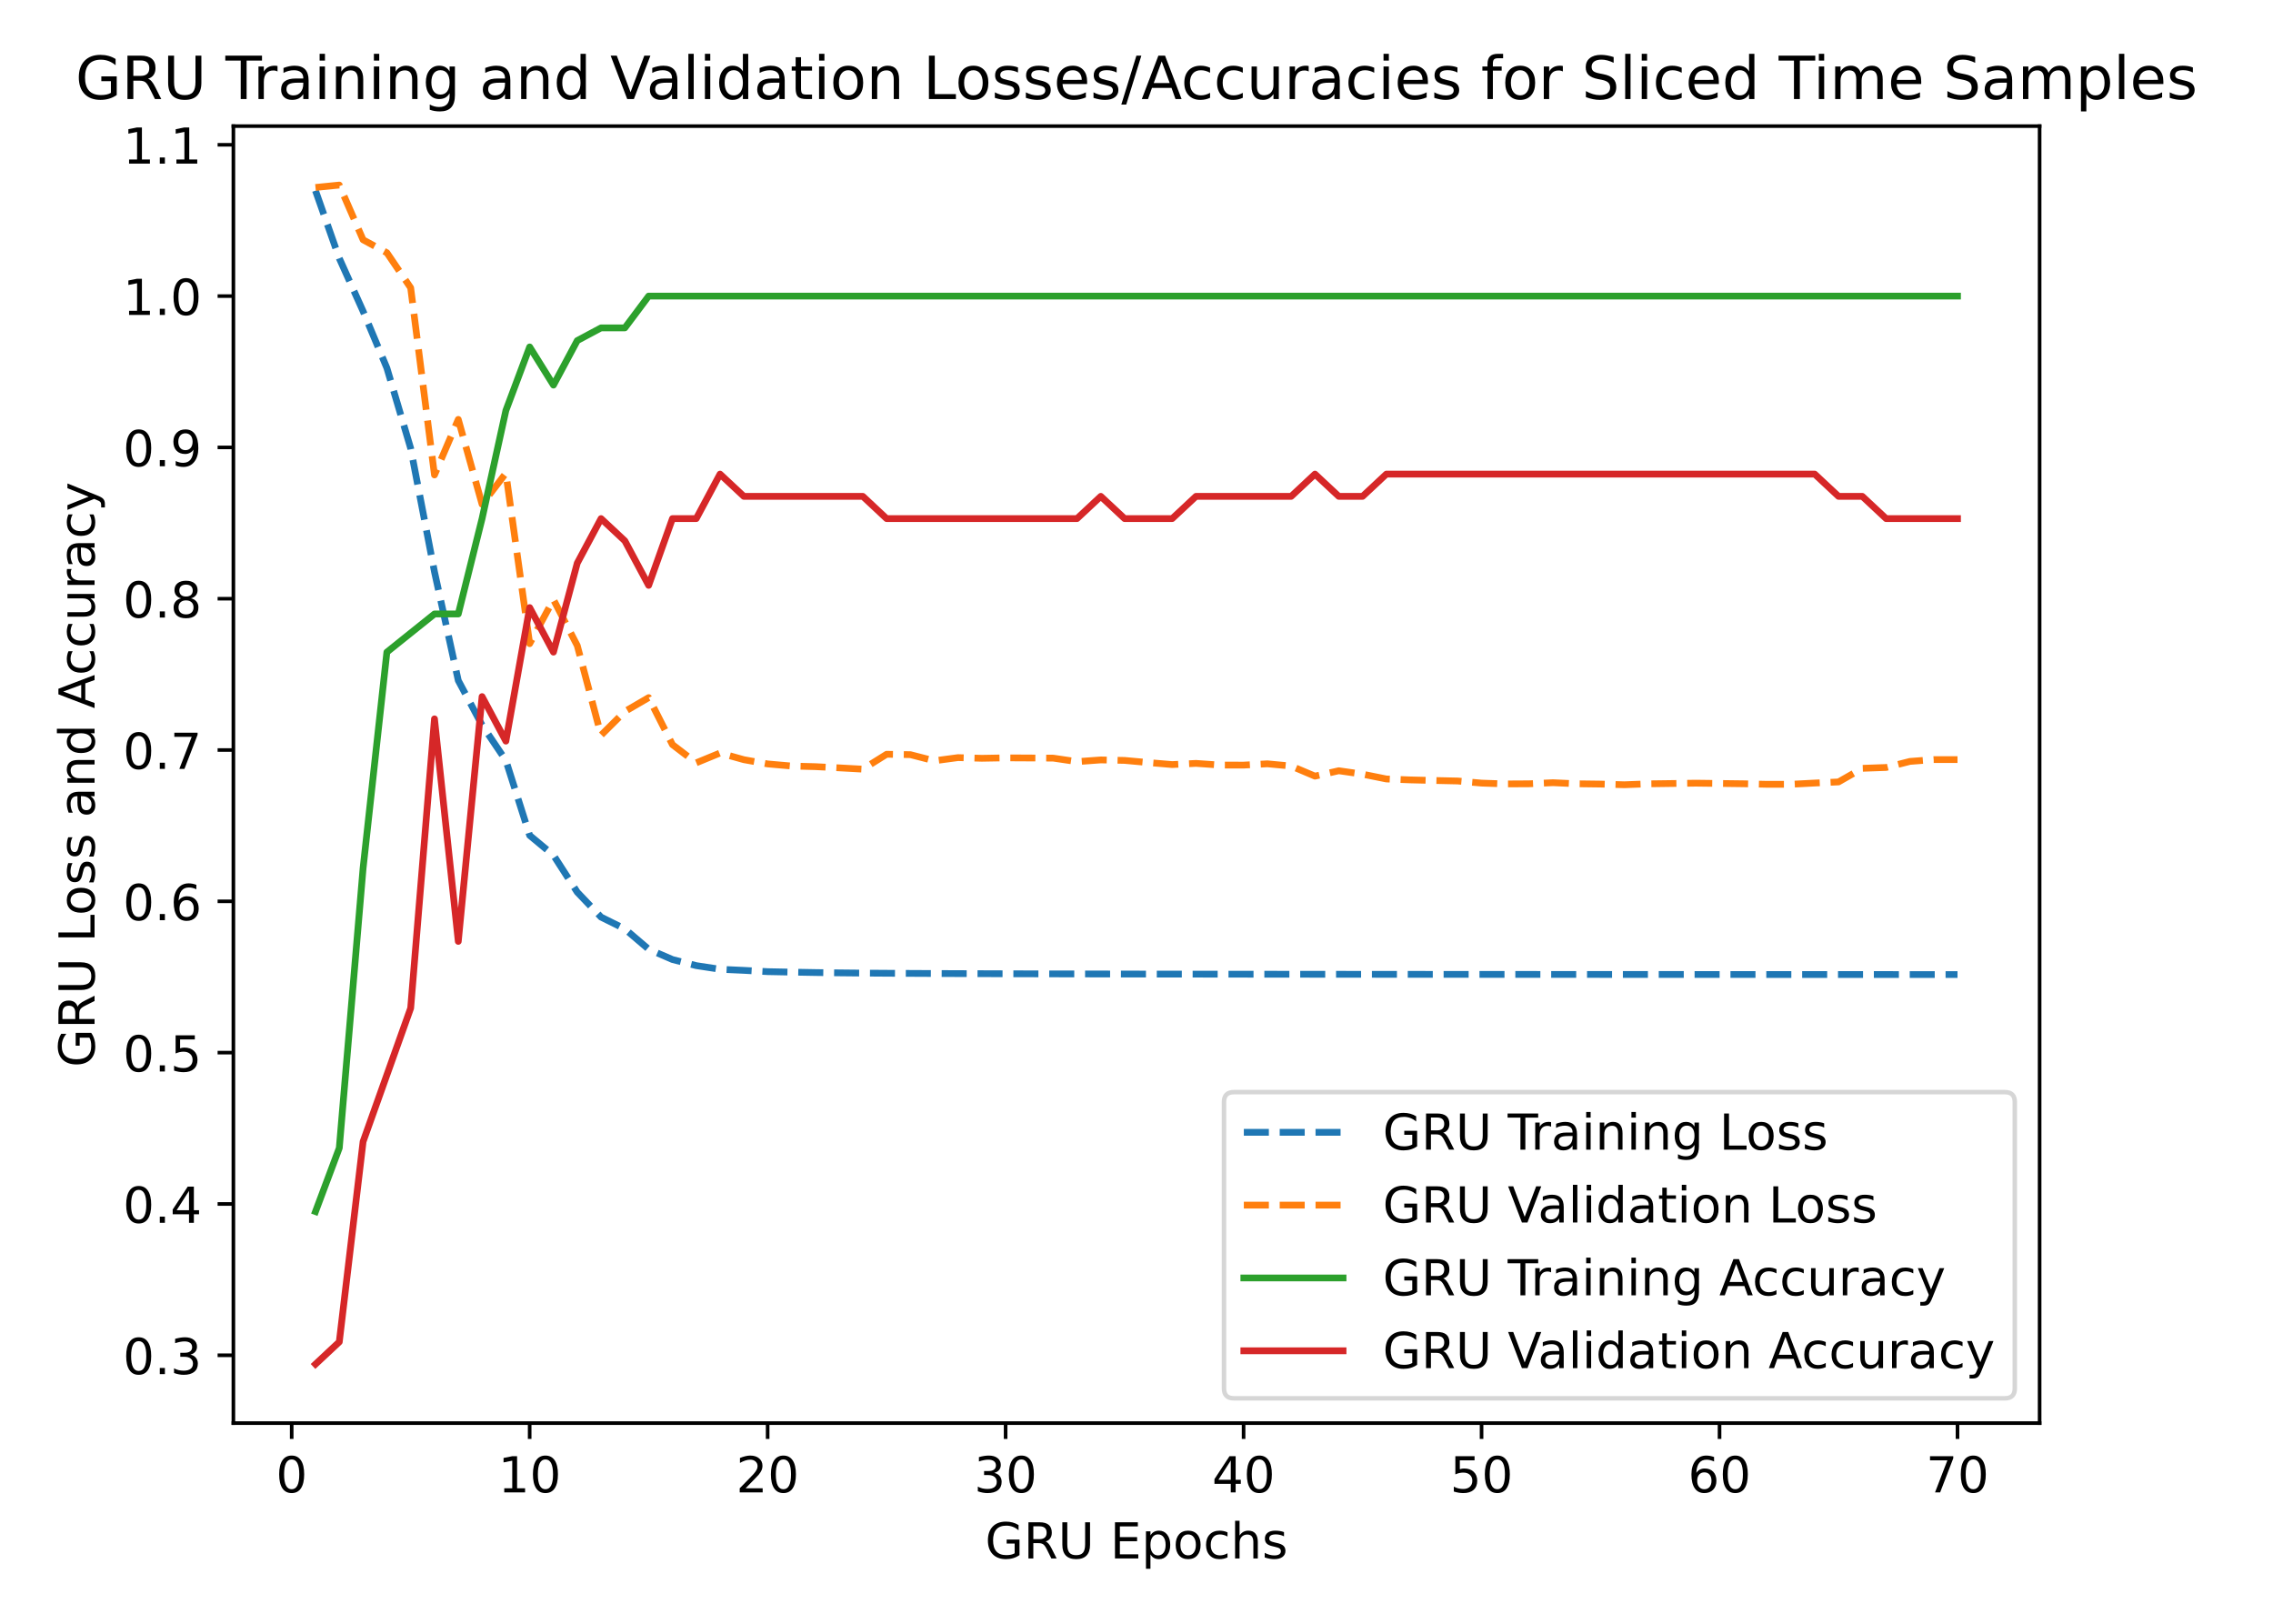 <?xml version="1.0" encoding="utf-8" standalone="no"?>
<!DOCTYPE svg PUBLIC "-//W3C//DTD SVG 1.1//EN"
  "http://www.w3.org/Graphics/SVG/1.1/DTD/svg11.dtd">
<!-- Created with matplotlib (https://matplotlib.org/) -->
<svg height="360pt" version="1.1" viewBox="0 0 504 360" width="504pt" xmlns="http://www.w3.org/2000/svg" xmlns:xlink="http://www.w3.org/1999/xlink">
 <defs>
  <style type="text/css">
*{stroke-linecap:butt;stroke-linejoin:round;}
  </style>
 </defs>
 <g id="figure_1">
  <g id="patch_1">
   <path d="M 0 360 
L 504 360 
L 504 0 
L 0 0 
z
" style="fill:#ffffff;"/>
  </g>
  <g id="axes_1">
   <g id="patch_2">
    <path d="M 51.75 315.52 
L 452.25 315.52 
L 452.25 27.96 
L 51.75 27.96 
z
" style="fill:#ffffff;"/>
   </g>
   <g id="matplotlib.axis_1">
    <g id="xtick_1">
     <g id="line2d_1">
      <defs>
       <path d="M 0 0 
L 0 3.5 
" id="m50d480d77d" style="stroke:#000000;stroke-width:0.8;"/>
      </defs>
      <g>
       <use style="stroke:#000000;stroke-width:0.8;" x="64.678" xlink:href="#m50d480d77d" y="315.52"/>
      </g>
     </g>
     <g id="text_1">
      <!-- 0 -->
      <defs>
       <path d="M 31.781 66.406 
Q 24.172 66.406 20.328 58.906 
Q 16.5 51.422 16.5 36.375 
Q 16.5 21.391 20.328 13.891 
Q 24.172 6.391 31.781 6.391 
Q 39.453 6.391 43.281 13.891 
Q 47.125 21.391 47.125 36.375 
Q 47.125 51.422 43.281 58.906 
Q 39.453 66.406 31.781 66.406 
z
M 31.781 74.219 
Q 44.047 74.219 50.516 64.516 
Q 56.984 54.828 56.984 36.375 
Q 56.984 17.969 50.516 8.266 
Q 44.047 -1.422 31.781 -1.422 
Q 19.531 -1.422 13.062 8.266 
Q 6.594 17.969 6.594 36.375 
Q 6.594 54.828 13.062 64.516 
Q 19.531 74.219 31.781 74.219 
z
" id="DejaVuSans-48"/>
      </defs>
      <g transform="translate(61.178 330.878)scale(0.11 -0.11)">
       <use xlink:href="#DejaVuSans-48"/>
      </g>
     </g>
    </g>
    <g id="xtick_2">
     <g id="line2d_2">
      <g>
       <use style="stroke:#000000;stroke-width:0.8;" x="117.445" xlink:href="#m50d480d77d" y="315.52"/>
      </g>
     </g>
     <g id="text_2">
      <!-- 10 -->
      <defs>
       <path d="M 12.406 8.297 
L 28.516 8.297 
L 28.516 63.922 
L 10.984 60.406 
L 10.984 69.391 
L 28.422 72.906 
L 38.281 72.906 
L 38.281 8.297 
L 54.391 8.297 
L 54.391 0 
L 12.406 0 
z
" id="DejaVuSans-49"/>
      </defs>
      <g transform="translate(110.446 330.878)scale(0.11 -0.11)">
       <use xlink:href="#DejaVuSans-49"/>
       <use x="63.623" xlink:href="#DejaVuSans-48"/>
      </g>
     </g>
    </g>
    <g id="xtick_3">
     <g id="line2d_3">
      <g>
       <use style="stroke:#000000;stroke-width:0.8;" x="170.211" xlink:href="#m50d480d77d" y="315.52"/>
      </g>
     </g>
     <g id="text_3">
      <!-- 20 -->
      <defs>
       <path d="M 19.188 8.297 
L 53.609 8.297 
L 53.609 0 
L 7.328 0 
L 7.328 8.297 
Q 12.938 14.109 22.625 23.891 
Q 32.328 33.688 34.812 36.531 
Q 39.547 41.844 41.422 45.531 
Q 43.312 49.219 43.312 52.781 
Q 43.312 58.594 39.234 62.25 
Q 35.156 65.922 28.609 65.922 
Q 23.969 65.922 18.812 64.312 
Q 13.672 62.703 7.812 59.422 
L 7.812 69.391 
Q 13.766 71.781 18.938 73 
Q 24.125 74.219 28.422 74.219 
Q 39.75 74.219 46.484 68.547 
Q 53.219 62.891 53.219 53.422 
Q 53.219 48.922 51.531 44.891 
Q 49.859 40.875 45.406 35.406 
Q 44.188 33.984 37.641 27.219 
Q 31.109 20.453 19.188 8.297 
z
" id="DejaVuSans-50"/>
      </defs>
      <g transform="translate(163.213 330.878)scale(0.11 -0.11)">
       <use xlink:href="#DejaVuSans-50"/>
       <use x="63.623" xlink:href="#DejaVuSans-48"/>
      </g>
     </g>
    </g>
    <g id="xtick_4">
     <g id="line2d_4">
      <g>
       <use style="stroke:#000000;stroke-width:0.8;" x="222.978" xlink:href="#m50d480d77d" y="315.52"/>
      </g>
     </g>
     <g id="text_4">
      <!-- 30 -->
      <defs>
       <path d="M 40.578 39.312 
Q 47.656 37.797 51.625 33 
Q 55.609 28.219 55.609 21.188 
Q 55.609 10.406 48.188 4.484 
Q 40.766 -1.422 27.094 -1.422 
Q 22.516 -1.422 17.656 -0.516 
Q 12.797 0.391 7.625 2.203 
L 7.625 11.719 
Q 11.719 9.328 16.594 8.109 
Q 21.484 6.891 26.812 6.891 
Q 36.078 6.891 40.938 10.547 
Q 45.797 14.203 45.797 21.188 
Q 45.797 27.641 41.281 31.266 
Q 36.766 34.906 28.719 34.906 
L 20.219 34.906 
L 20.219 43.016 
L 29.109 43.016 
Q 36.375 43.016 40.234 45.922 
Q 44.094 48.828 44.094 54.297 
Q 44.094 59.906 40.109 62.906 
Q 36.141 65.922 28.719 65.922 
Q 24.656 65.922 20.016 65.031 
Q 15.375 64.156 9.812 62.312 
L 9.812 71.094 
Q 15.438 72.656 20.344 73.438 
Q 25.25 74.219 29.594 74.219 
Q 40.828 74.219 47.359 69.109 
Q 53.906 64.016 53.906 55.328 
Q 53.906 49.266 50.438 45.094 
Q 46.969 40.922 40.578 39.312 
z
" id="DejaVuSans-51"/>
      </defs>
      <g transform="translate(215.98 330.878)scale(0.11 -0.11)">
       <use xlink:href="#DejaVuSans-51"/>
       <use x="63.623" xlink:href="#DejaVuSans-48"/>
      </g>
     </g>
    </g>
    <g id="xtick_5">
     <g id="line2d_5">
      <g>
       <use style="stroke:#000000;stroke-width:0.8;" x="275.745" xlink:href="#m50d480d77d" y="315.52"/>
      </g>
     </g>
     <g id="text_5">
      <!-- 40 -->
      <defs>
       <path d="M 37.797 64.312 
L 12.891 25.391 
L 37.797 25.391 
z
M 35.203 72.906 
L 47.609 72.906 
L 47.609 25.391 
L 58.016 25.391 
L 58.016 17.188 
L 47.609 17.188 
L 47.609 0 
L 37.797 0 
L 37.797 17.188 
L 4.891 17.188 
L 4.891 26.703 
z
" id="DejaVuSans-52"/>
      </defs>
      <g transform="translate(268.746 330.878)scale(0.11 -0.11)">
       <use xlink:href="#DejaVuSans-52"/>
       <use x="63.623" xlink:href="#DejaVuSans-48"/>
      </g>
     </g>
    </g>
    <g id="xtick_6">
     <g id="line2d_6">
      <g>
       <use style="stroke:#000000;stroke-width:0.8;" x="328.512" xlink:href="#m50d480d77d" y="315.52"/>
      </g>
     </g>
     <g id="text_6">
      <!-- 50 -->
      <defs>
       <path d="M 10.797 72.906 
L 49.516 72.906 
L 49.516 64.594 
L 19.828 64.594 
L 19.828 46.734 
Q 21.969 47.469 24.109 47.828 
Q 26.266 48.188 28.422 48.188 
Q 40.625 48.188 47.75 41.5 
Q 54.891 34.812 54.891 23.391 
Q 54.891 11.625 47.562 5.094 
Q 40.234 -1.422 26.906 -1.422 
Q 22.312 -1.422 17.547 -0.641 
Q 12.797 0.141 7.719 1.703 
L 7.719 11.625 
Q 12.109 9.234 16.797 8.062 
Q 21.484 6.891 26.703 6.891 
Q 35.156 6.891 40.078 11.328 
Q 45.016 15.766 45.016 23.391 
Q 45.016 31 40.078 35.438 
Q 35.156 39.891 26.703 39.891 
Q 22.75 39.891 18.812 39.016 
Q 14.891 38.141 10.797 36.281 
z
" id="DejaVuSans-53"/>
      </defs>
      <g transform="translate(321.513 330.878)scale(0.11 -0.11)">
       <use xlink:href="#DejaVuSans-53"/>
       <use x="63.623" xlink:href="#DejaVuSans-48"/>
      </g>
     </g>
    </g>
    <g id="xtick_7">
     <g id="line2d_7">
      <g>
       <use style="stroke:#000000;stroke-width:0.8;" x="381.279" xlink:href="#m50d480d77d" y="315.52"/>
      </g>
     </g>
     <g id="text_7">
      <!-- 60 -->
      <defs>
       <path d="M 33.016 40.375 
Q 26.375 40.375 22.484 35.828 
Q 18.609 31.297 18.609 23.391 
Q 18.609 15.531 22.484 10.953 
Q 26.375 6.391 33.016 6.391 
Q 39.656 6.391 43.531 10.953 
Q 47.406 15.531 47.406 23.391 
Q 47.406 31.297 43.531 35.828 
Q 39.656 40.375 33.016 40.375 
z
M 52.594 71.297 
L 52.594 62.312 
Q 48.875 64.062 45.094 64.984 
Q 41.312 65.922 37.594 65.922 
Q 27.828 65.922 22.672 59.328 
Q 17.531 52.734 16.797 39.406 
Q 19.672 43.656 24.016 45.922 
Q 28.375 48.188 33.594 48.188 
Q 44.578 48.188 50.953 41.516 
Q 57.328 34.859 57.328 23.391 
Q 57.328 12.156 50.688 5.359 
Q 44.047 -1.422 33.016 -1.422 
Q 20.359 -1.422 13.672 8.266 
Q 6.984 17.969 6.984 36.375 
Q 6.984 53.656 15.188 63.938 
Q 23.391 74.219 37.203 74.219 
Q 40.922 74.219 44.703 73.484 
Q 48.484 72.75 52.594 71.297 
z
" id="DejaVuSans-54"/>
      </defs>
      <g transform="translate(374.28 330.878)scale(0.11 -0.11)">
       <use xlink:href="#DejaVuSans-54"/>
       <use x="63.623" xlink:href="#DejaVuSans-48"/>
      </g>
     </g>
    </g>
    <g id="xtick_8">
     <g id="line2d_8">
      <g>
       <use style="stroke:#000000;stroke-width:0.8;" x="434.045" xlink:href="#m50d480d77d" y="315.52"/>
      </g>
     </g>
     <g id="text_8">
      <!-- 70 -->
      <defs>
       <path d="M 8.203 72.906 
L 55.078 72.906 
L 55.078 68.703 
L 28.609 0 
L 18.312 0 
L 43.219 64.594 
L 8.203 64.594 
z
" id="DejaVuSans-55"/>
      </defs>
      <g transform="translate(427.047 330.878)scale(0.11 -0.11)">
       <use xlink:href="#DejaVuSans-55"/>
       <use x="63.623" xlink:href="#DejaVuSans-48"/>
      </g>
     </g>
    </g>
    <g id="text_9">
     <!-- GRU Epochs -->
     <defs>
      <path d="M 59.516 10.406 
L 59.516 29.984 
L 43.406 29.984 
L 43.406 38.094 
L 69.281 38.094 
L 69.281 6.781 
Q 63.578 2.734 56.688 0.656 
Q 49.812 -1.422 42 -1.422 
Q 24.906 -1.422 15.25 8.562 
Q 5.609 18.562 5.609 36.375 
Q 5.609 54.25 15.25 64.234 
Q 24.906 74.219 42 74.219 
Q 49.125 74.219 55.547 72.453 
Q 61.969 70.703 67.391 67.281 
L 67.391 56.781 
Q 61.922 61.422 55.766 63.766 
Q 49.609 66.109 42.828 66.109 
Q 29.438 66.109 22.719 58.641 
Q 16.016 51.172 16.016 36.375 
Q 16.016 21.625 22.719 14.156 
Q 29.438 6.688 42.828 6.688 
Q 48.047 6.688 52.141 7.594 
Q 56.25 8.5 59.516 10.406 
z
" id="DejaVuSans-71"/>
      <path d="M 44.391 34.188 
Q 47.562 33.109 50.562 29.594 
Q 53.562 26.078 56.594 19.922 
L 66.609 0 
L 56 0 
L 46.688 18.703 
Q 43.062 26.031 39.672 28.422 
Q 36.281 30.812 30.422 30.812 
L 19.672 30.812 
L 19.672 0 
L 9.812 0 
L 9.812 72.906 
L 32.078 72.906 
Q 44.578 72.906 50.734 67.672 
Q 56.891 62.453 56.891 51.906 
Q 56.891 45.016 53.688 40.469 
Q 50.484 35.938 44.391 34.188 
z
M 19.672 64.797 
L 19.672 38.922 
L 32.078 38.922 
Q 39.203 38.922 42.844 42.219 
Q 46.484 45.516 46.484 51.906 
Q 46.484 58.297 42.844 61.547 
Q 39.203 64.797 32.078 64.797 
z
" id="DejaVuSans-82"/>
      <path d="M 8.688 72.906 
L 18.609 72.906 
L 18.609 28.609 
Q 18.609 16.891 22.844 11.734 
Q 27.094 6.594 36.625 6.594 
Q 46.094 6.594 50.344 11.734 
Q 54.594 16.891 54.594 28.609 
L 54.594 72.906 
L 64.5 72.906 
L 64.5 27.391 
Q 64.5 13.141 57.438 5.859 
Q 50.391 -1.422 36.625 -1.422 
Q 22.797 -1.422 15.734 5.859 
Q 8.688 13.141 8.688 27.391 
z
" id="DejaVuSans-85"/>
      <path id="DejaVuSans-32"/>
      <path d="M 9.812 72.906 
L 55.906 72.906 
L 55.906 64.594 
L 19.672 64.594 
L 19.672 43.016 
L 54.391 43.016 
L 54.391 34.719 
L 19.672 34.719 
L 19.672 8.297 
L 56.781 8.297 
L 56.781 0 
L 9.812 0 
z
" id="DejaVuSans-69"/>
      <path d="M 18.109 8.203 
L 18.109 -20.797 
L 9.078 -20.797 
L 9.078 54.688 
L 18.109 54.688 
L 18.109 46.391 
Q 20.953 51.266 25.266 53.625 
Q 29.594 56 35.594 56 
Q 45.562 56 51.781 48.094 
Q 58.016 40.188 58.016 27.297 
Q 58.016 14.406 51.781 6.484 
Q 45.562 -1.422 35.594 -1.422 
Q 29.594 -1.422 25.266 0.953 
Q 20.953 3.328 18.109 8.203 
z
M 48.688 27.297 
Q 48.688 37.203 44.609 42.844 
Q 40.531 48.484 33.406 48.484 
Q 26.266 48.484 22.188 42.844 
Q 18.109 37.203 18.109 27.297 
Q 18.109 17.391 22.188 11.75 
Q 26.266 6.109 33.406 6.109 
Q 40.531 6.109 44.609 11.75 
Q 48.688 17.391 48.688 27.297 
z
" id="DejaVuSans-112"/>
      <path d="M 30.609 48.391 
Q 23.391 48.391 19.188 42.75 
Q 14.984 37.109 14.984 27.297 
Q 14.984 17.484 19.156 11.844 
Q 23.344 6.203 30.609 6.203 
Q 37.797 6.203 41.984 11.859 
Q 46.188 17.531 46.188 27.297 
Q 46.188 37.016 41.984 42.703 
Q 37.797 48.391 30.609 48.391 
z
M 30.609 56 
Q 42.328 56 49.016 48.375 
Q 55.719 40.766 55.719 27.297 
Q 55.719 13.875 49.016 6.219 
Q 42.328 -1.422 30.609 -1.422 
Q 18.844 -1.422 12.172 6.219 
Q 5.516 13.875 5.516 27.297 
Q 5.516 40.766 12.172 48.375 
Q 18.844 56 30.609 56 
z
" id="DejaVuSans-111"/>
      <path d="M 48.781 52.594 
L 48.781 44.188 
Q 44.969 46.297 41.141 47.344 
Q 37.312 48.391 33.406 48.391 
Q 24.656 48.391 19.812 42.844 
Q 14.984 37.312 14.984 27.297 
Q 14.984 17.281 19.812 11.734 
Q 24.656 6.203 33.406 6.203 
Q 37.312 6.203 41.141 7.25 
Q 44.969 8.297 48.781 10.406 
L 48.781 2.094 
Q 45.016 0.344 40.984 -0.531 
Q 36.969 -1.422 32.422 -1.422 
Q 20.062 -1.422 12.781 6.344 
Q 5.516 14.109 5.516 27.297 
Q 5.516 40.672 12.859 48.328 
Q 20.219 56 33.016 56 
Q 37.156 56 41.109 55.141 
Q 45.062 54.297 48.781 52.594 
z
" id="DejaVuSans-99"/>
      <path d="M 54.891 33.016 
L 54.891 0 
L 45.906 0 
L 45.906 32.719 
Q 45.906 40.484 42.875 44.328 
Q 39.844 48.188 33.797 48.188 
Q 26.516 48.188 22.312 43.547 
Q 18.109 38.922 18.109 30.906 
L 18.109 0 
L 9.078 0 
L 9.078 75.984 
L 18.109 75.984 
L 18.109 46.188 
Q 21.344 51.125 25.703 53.562 
Q 30.078 56 35.797 56 
Q 45.219 56 50.047 50.172 
Q 54.891 44.344 54.891 33.016 
z
" id="DejaVuSans-104"/>
      <path d="M 44.281 53.078 
L 44.281 44.578 
Q 40.484 46.531 36.375 47.5 
Q 32.281 48.484 27.875 48.484 
Q 21.188 48.484 17.844 46.438 
Q 14.5 44.391 14.5 40.281 
Q 14.5 37.156 16.891 35.375 
Q 19.281 33.594 26.516 31.984 
L 29.594 31.297 
Q 39.156 29.25 43.188 25.516 
Q 47.219 21.781 47.219 15.094 
Q 47.219 7.469 41.188 3.016 
Q 35.156 -1.422 24.609 -1.422 
Q 20.219 -1.422 15.453 -0.562 
Q 10.688 0.297 5.422 2 
L 5.422 11.281 
Q 10.406 8.688 15.234 7.391 
Q 20.062 6.109 24.812 6.109 
Q 31.156 6.109 34.562 8.281 
Q 37.984 10.453 37.984 14.406 
Q 37.984 18.062 35.516 20.016 
Q 33.062 21.969 24.703 23.781 
L 21.578 24.516 
Q 13.234 26.266 9.516 29.906 
Q 5.812 33.547 5.812 39.891 
Q 5.812 47.609 11.281 51.797 
Q 16.75 56 26.812 56 
Q 31.781 56 36.172 55.266 
Q 40.578 54.547 44.281 53.078 
z
" id="DejaVuSans-115"/>
     </defs>
     <g transform="translate(218.436 345.524)scale(0.11 -0.11)">
      <use xlink:href="#DejaVuSans-71"/>
      <use x="77.49" xlink:href="#DejaVuSans-82"/>
      <use x="146.973" xlink:href="#DejaVuSans-85"/>
      <use x="220.166" xlink:href="#DejaVuSans-32"/>
      <use x="251.953" xlink:href="#DejaVuSans-69"/>
      <use x="315.137" xlink:href="#DejaVuSans-112"/>
      <use x="378.613" xlink:href="#DejaVuSans-111"/>
      <use x="439.795" xlink:href="#DejaVuSans-99"/>
      <use x="494.775" xlink:href="#DejaVuSans-104"/>
      <use x="558.154" xlink:href="#DejaVuSans-115"/>
     </g>
    </g>
   </g>
   <g id="matplotlib.axis_2">
    <g id="ytick_1">
     <g id="line2d_9">
      <defs>
       <path d="M 0 0 
L -3.5 0 
" id="mdb42d644fe" style="stroke:#000000;stroke-width:0.8;"/>
      </defs>
      <g>
       <use style="stroke:#000000;stroke-width:0.8;" x="51.75" xlink:href="#mdb42d644fe" y="300.476"/>
      </g>
     </g>
     <g id="text_10">
      <!-- 0.3 -->
      <defs>
       <path d="M 10.688 12.406 
L 21 12.406 
L 21 0 
L 10.688 0 
z
" id="DejaVuSans-46"/>
      </defs>
      <g transform="translate(27.257 304.655)scale(0.11 -0.11)">
       <use xlink:href="#DejaVuSans-48"/>
       <use x="63.623" xlink:href="#DejaVuSans-46"/>
       <use x="95.41" xlink:href="#DejaVuSans-51"/>
      </g>
     </g>
    </g>
    <g id="ytick_2">
     <g id="line2d_10">
      <g>
       <use style="stroke:#000000;stroke-width:0.8;" x="51.75" xlink:href="#mdb42d644fe" y="266.929"/>
      </g>
     </g>
     <g id="text_11">
      <!-- 0.4 -->
      <g transform="translate(27.257 271.108)scale(0.11 -0.11)">
       <use xlink:href="#DejaVuSans-48"/>
       <use x="63.623" xlink:href="#DejaVuSans-46"/>
       <use x="95.41" xlink:href="#DejaVuSans-52"/>
      </g>
     </g>
    </g>
    <g id="ytick_3">
     <g id="line2d_11">
      <g>
       <use style="stroke:#000000;stroke-width:0.8;" x="51.75" xlink:href="#mdb42d644fe" y="233.382"/>
      </g>
     </g>
     <g id="text_12">
      <!-- 0.5 -->
      <g transform="translate(27.257 237.561)scale(0.11 -0.11)">
       <use xlink:href="#DejaVuSans-48"/>
       <use x="63.623" xlink:href="#DejaVuSans-46"/>
       <use x="95.41" xlink:href="#DejaVuSans-53"/>
      </g>
     </g>
    </g>
    <g id="ytick_4">
     <g id="line2d_12">
      <g>
       <use style="stroke:#000000;stroke-width:0.8;" x="51.75" xlink:href="#mdb42d644fe" y="199.835"/>
      </g>
     </g>
     <g id="text_13">
      <!-- 0.6 -->
      <g transform="translate(27.257 204.014)scale(0.11 -0.11)">
       <use xlink:href="#DejaVuSans-48"/>
       <use x="63.623" xlink:href="#DejaVuSans-46"/>
       <use x="95.41" xlink:href="#DejaVuSans-54"/>
      </g>
     </g>
    </g>
    <g id="ytick_5">
     <g id="line2d_13">
      <g>
       <use style="stroke:#000000;stroke-width:0.8;" x="51.75" xlink:href="#mdb42d644fe" y="166.287"/>
      </g>
     </g>
     <g id="text_14">
      <!-- 0.7 -->
      <g transform="translate(27.257 170.467)scale(0.11 -0.11)">
       <use xlink:href="#DejaVuSans-48"/>
       <use x="63.623" xlink:href="#DejaVuSans-46"/>
       <use x="95.41" xlink:href="#DejaVuSans-55"/>
      </g>
     </g>
    </g>
    <g id="ytick_6">
     <g id="line2d_14">
      <g>
       <use style="stroke:#000000;stroke-width:0.8;" x="51.75" xlink:href="#mdb42d644fe" y="132.74"/>
      </g>
     </g>
     <g id="text_15">
      <!-- 0.8 -->
      <defs>
       <path d="M 31.781 34.625 
Q 24.75 34.625 20.719 30.859 
Q 16.703 27.094 16.703 20.516 
Q 16.703 13.922 20.719 10.156 
Q 24.75 6.391 31.781 6.391 
Q 38.812 6.391 42.859 10.172 
Q 46.922 13.969 46.922 20.516 
Q 46.922 27.094 42.891 30.859 
Q 38.875 34.625 31.781 34.625 
z
M 21.922 38.812 
Q 15.578 40.375 12.031 44.719 
Q 8.5 49.078 8.5 55.328 
Q 8.5 64.062 14.719 69.141 
Q 20.953 74.219 31.781 74.219 
Q 42.672 74.219 48.875 69.141 
Q 55.078 64.062 55.078 55.328 
Q 55.078 49.078 51.531 44.719 
Q 48 40.375 41.703 38.812 
Q 48.828 37.156 52.797 32.312 
Q 56.781 27.484 56.781 20.516 
Q 56.781 9.906 50.312 4.234 
Q 43.844 -1.422 31.781 -1.422 
Q 19.734 -1.422 13.25 4.234 
Q 6.781 9.906 6.781 20.516 
Q 6.781 27.484 10.781 32.312 
Q 14.797 37.156 21.922 38.812 
z
M 18.312 54.391 
Q 18.312 48.734 21.844 45.562 
Q 25.391 42.391 31.781 42.391 
Q 38.141 42.391 41.719 45.562 
Q 45.312 48.734 45.312 54.391 
Q 45.312 60.062 41.719 63.234 
Q 38.141 66.406 31.781 66.406 
Q 25.391 66.406 21.844 63.234 
Q 18.312 60.062 18.312 54.391 
z
" id="DejaVuSans-56"/>
      </defs>
      <g transform="translate(27.257 136.92)scale(0.11 -0.11)">
       <use xlink:href="#DejaVuSans-48"/>
       <use x="63.623" xlink:href="#DejaVuSans-46"/>
       <use x="95.41" xlink:href="#DejaVuSans-56"/>
      </g>
     </g>
    </g>
    <g id="ytick_7">
     <g id="line2d_15">
      <g>
       <use style="stroke:#000000;stroke-width:0.8;" x="51.75" xlink:href="#mdb42d644fe" y="99.193"/>
      </g>
     </g>
     <g id="text_16">
      <!-- 0.9 -->
      <defs>
       <path d="M 10.984 1.516 
L 10.984 10.5 
Q 14.703 8.734 18.5 7.812 
Q 22.312 6.891 25.984 6.891 
Q 35.75 6.891 40.891 13.453 
Q 46.047 20.016 46.781 33.406 
Q 43.953 29.203 39.594 26.953 
Q 35.25 24.703 29.984 24.703 
Q 19.047 24.703 12.672 31.312 
Q 6.297 37.938 6.297 49.422 
Q 6.297 60.641 12.938 67.422 
Q 19.578 74.219 30.609 74.219 
Q 43.266 74.219 49.922 64.516 
Q 56.594 54.828 56.594 36.375 
Q 56.594 19.141 48.406 8.859 
Q 40.234 -1.422 26.422 -1.422 
Q 22.703 -1.422 18.891 -0.688 
Q 15.094 0.047 10.984 1.516 
z
M 30.609 32.422 
Q 37.25 32.422 41.125 36.953 
Q 45.016 41.5 45.016 49.422 
Q 45.016 57.281 41.125 61.844 
Q 37.25 66.406 30.609 66.406 
Q 23.969 66.406 20.094 61.844 
Q 16.219 57.281 16.219 49.422 
Q 16.219 41.5 20.094 36.953 
Q 23.969 32.422 30.609 32.422 
z
" id="DejaVuSans-57"/>
      </defs>
      <g transform="translate(27.257 103.372)scale(0.11 -0.11)">
       <use xlink:href="#DejaVuSans-48"/>
       <use x="63.623" xlink:href="#DejaVuSans-46"/>
       <use x="95.41" xlink:href="#DejaVuSans-57"/>
      </g>
     </g>
    </g>
    <g id="ytick_8">
     <g id="line2d_16">
      <g>
       <use style="stroke:#000000;stroke-width:0.8;" x="51.75" xlink:href="#mdb42d644fe" y="65.646"/>
      </g>
     </g>
     <g id="text_17">
      <!-- 1.0 -->
      <g transform="translate(27.257 69.825)scale(0.11 -0.11)">
       <use xlink:href="#DejaVuSans-49"/>
       <use x="63.623" xlink:href="#DejaVuSans-46"/>
       <use x="95.41" xlink:href="#DejaVuSans-48"/>
      </g>
     </g>
    </g>
    <g id="ytick_9">
     <g id="line2d_17">
      <g>
       <use style="stroke:#000000;stroke-width:0.8;" x="51.75" xlink:href="#mdb42d644fe" y="32.099"/>
      </g>
     </g>
     <g id="text_18">
      <!-- 1.1 -->
      <g transform="translate(27.257 36.278)scale(0.11 -0.11)">
       <use xlink:href="#DejaVuSans-49"/>
       <use x="63.623" xlink:href="#DejaVuSans-46"/>
       <use x="95.41" xlink:href="#DejaVuSans-49"/>
      </g>
     </g>
    </g>
    <g id="text_19">
     <!-- GRU Loss and Accuracy -->
     <defs>
      <path d="M 9.812 72.906 
L 19.672 72.906 
L 19.672 8.297 
L 55.172 8.297 
L 55.172 0 
L 9.812 0 
z
" id="DejaVuSans-76"/>
      <path d="M 34.281 27.484 
Q 23.391 27.484 19.188 25 
Q 14.984 22.516 14.984 16.5 
Q 14.984 11.719 18.141 8.906 
Q 21.297 6.109 26.703 6.109 
Q 34.188 6.109 38.703 11.406 
Q 43.219 16.703 43.219 25.484 
L 43.219 27.484 
z
M 52.203 31.203 
L 52.203 0 
L 43.219 0 
L 43.219 8.297 
Q 40.141 3.328 35.547 0.953 
Q 30.953 -1.422 24.312 -1.422 
Q 15.922 -1.422 10.953 3.297 
Q 6 8.016 6 15.922 
Q 6 25.141 12.172 29.828 
Q 18.359 34.516 30.609 34.516 
L 43.219 34.516 
L 43.219 35.406 
Q 43.219 41.609 39.141 45 
Q 35.062 48.391 27.688 48.391 
Q 23 48.391 18.547 47.266 
Q 14.109 46.141 10.016 43.891 
L 10.016 52.203 
Q 14.938 54.109 19.578 55.047 
Q 24.219 56 28.609 56 
Q 40.484 56 46.344 49.844 
Q 52.203 43.703 52.203 31.203 
z
" id="DejaVuSans-97"/>
      <path d="M 54.891 33.016 
L 54.891 0 
L 45.906 0 
L 45.906 32.719 
Q 45.906 40.484 42.875 44.328 
Q 39.844 48.188 33.797 48.188 
Q 26.516 48.188 22.312 43.547 
Q 18.109 38.922 18.109 30.906 
L 18.109 0 
L 9.078 0 
L 9.078 54.688 
L 18.109 54.688 
L 18.109 46.188 
Q 21.344 51.125 25.703 53.562 
Q 30.078 56 35.797 56 
Q 45.219 56 50.047 50.172 
Q 54.891 44.344 54.891 33.016 
z
" id="DejaVuSans-110"/>
      <path d="M 45.406 46.391 
L 45.406 75.984 
L 54.391 75.984 
L 54.391 0 
L 45.406 0 
L 45.406 8.203 
Q 42.578 3.328 38.25 0.953 
Q 33.938 -1.422 27.875 -1.422 
Q 17.969 -1.422 11.734 6.484 
Q 5.516 14.406 5.516 27.297 
Q 5.516 40.188 11.734 48.094 
Q 17.969 56 27.875 56 
Q 33.938 56 38.25 53.625 
Q 42.578 51.266 45.406 46.391 
z
M 14.797 27.297 
Q 14.797 17.391 18.875 11.75 
Q 22.953 6.109 30.078 6.109 
Q 37.203 6.109 41.297 11.75 
Q 45.406 17.391 45.406 27.297 
Q 45.406 37.203 41.297 42.844 
Q 37.203 48.484 30.078 48.484 
Q 22.953 48.484 18.875 42.844 
Q 14.797 37.203 14.797 27.297 
z
" id="DejaVuSans-100"/>
      <path d="M 34.188 63.188 
L 20.797 26.906 
L 47.609 26.906 
z
M 28.609 72.906 
L 39.797 72.906 
L 67.578 0 
L 57.328 0 
L 50.688 18.703 
L 17.828 18.703 
L 11.188 0 
L 0.781 0 
z
" id="DejaVuSans-65"/>
      <path d="M 8.5 21.578 
L 8.5 54.688 
L 17.484 54.688 
L 17.484 21.922 
Q 17.484 14.156 20.5 10.266 
Q 23.531 6.391 29.594 6.391 
Q 36.859 6.391 41.078 11.031 
Q 45.312 15.672 45.312 23.688 
L 45.312 54.688 
L 54.297 54.688 
L 54.297 0 
L 45.312 0 
L 45.312 8.406 
Q 42.047 3.422 37.719 1 
Q 33.406 -1.422 27.688 -1.422 
Q 18.266 -1.422 13.375 4.438 
Q 8.5 10.297 8.5 21.578 
z
M 31.109 56 
z
" id="DejaVuSans-117"/>
      <path d="M 41.109 46.297 
Q 39.594 47.172 37.812 47.578 
Q 36.031 48 33.891 48 
Q 26.266 48 22.188 43.047 
Q 18.109 38.094 18.109 28.812 
L 18.109 0 
L 9.078 0 
L 9.078 54.688 
L 18.109 54.688 
L 18.109 46.188 
Q 20.953 51.172 25.484 53.578 
Q 30.031 56 36.531 56 
Q 37.453 56 38.578 55.875 
Q 39.703 55.766 41.062 55.516 
z
" id="DejaVuSans-114"/>
      <path d="M 32.172 -5.078 
Q 28.375 -14.844 24.75 -17.812 
Q 21.141 -20.797 15.094 -20.797 
L 7.906 -20.797 
L 7.906 -13.281 
L 13.188 -13.281 
Q 16.891 -13.281 18.938 -11.516 
Q 21 -9.766 23.484 -3.219 
L 25.094 0.875 
L 2.984 54.688 
L 12.5 54.688 
L 29.594 11.922 
L 46.688 54.688 
L 56.203 54.688 
z
" id="DejaVuSans-121"/>
     </defs>
     <g transform="translate(20.969 236.615)rotate(-90)scale(0.11 -0.11)">
      <use xlink:href="#DejaVuSans-71"/>
      <use x="77.49" xlink:href="#DejaVuSans-82"/>
      <use x="146.973" xlink:href="#DejaVuSans-85"/>
      <use x="220.166" xlink:href="#DejaVuSans-32"/>
      <use x="251.953" xlink:href="#DejaVuSans-76"/>
      <use x="305.916" xlink:href="#DejaVuSans-111"/>
      <use x="367.098" xlink:href="#DejaVuSans-115"/>
      <use x="419.197" xlink:href="#DejaVuSans-115"/>
      <use x="471.297" xlink:href="#DejaVuSans-32"/>
      <use x="503.084" xlink:href="#DejaVuSans-97"/>
      <use x="564.363" xlink:href="#DejaVuSans-110"/>
      <use x="627.742" xlink:href="#DejaVuSans-100"/>
      <use x="691.219" xlink:href="#DejaVuSans-32"/>
      <use x="723.006" xlink:href="#DejaVuSans-65"/>
      <use x="789.664" xlink:href="#DejaVuSans-99"/>
      <use x="844.645" xlink:href="#DejaVuSans-99"/>
      <use x="899.625" xlink:href="#DejaVuSans-117"/>
      <use x="963.004" xlink:href="#DejaVuSans-114"/>
      <use x="1004.117" xlink:href="#DejaVuSans-97"/>
      <use x="1065.396" xlink:href="#DejaVuSans-99"/>
      <use x="1120.377" xlink:href="#DejaVuSans-121"/>
     </g>
    </g>
   </g>
   <g id="line2d_18">
    <path clip-path="url(#pc0d10f1011)" d="M 69.955 42.273 
L 75.231 57.271 
L 80.508 69.002 
L 85.785 81.588 
L 91.061 99.398 
L 96.338 126.773 
L 101.615 150.878 
L 106.891 160.769 
L 112.168 168.597 
L 117.445 185.217 
L 122.721 189.61 
L 127.998 197.801 
L 133.275 203.333 
L 138.551 205.95 
L 143.828 210.454 
L 149.105 212.738 
L 154.381 214.089 
L 159.658 214.895 
L 164.935 215.137 
L 170.211 215.425 
L 175.488 215.527 
L 180.765 215.622 
L 186.042 215.692 
L 191.318 215.745 
L 196.595 215.782 
L 201.872 215.811 
L 207.148 215.837 
L 212.425 215.859 
L 217.702 215.876 
L 222.978 215.894 
L 228.255 215.907 
L 233.532 215.921 
L 238.808 215.932 
L 244.085 215.941 
L 249.362 215.952 
L 254.638 215.961 
L 259.915 215.969 
L 265.192 215.975 
L 270.468 215.982 
L 275.745 215.989 
L 281.022 215.996 
L 286.298 216 
L 291.575 216.005 
L 296.852 216.01 
L 302.128 216.015 
L 307.405 216.019 
L 312.682 216.022 
L 317.958 216.026 
L 323.235 216.029 
L 328.512 216.032 
L 333.789 216.035 
L 339.065 216.037 
L 344.342 216.04 
L 349.619 216.042 
L 354.895 216.044 
L 360.172 216.047 
L 365.449 216.049 
L 370.725 216.05 
L 376.002 216.052 
L 381.279 216.054 
L 386.555 216.056 
L 391.832 216.058 
L 397.109 216.059 
L 402.385 216.061 
L 407.662 216.062 
L 412.939 216.063 
L 418.215 216.065 
L 423.492 216.066 
L 428.769 216.067 
L 434.045 216.068 
" style="fill:none;stroke:#1f77b4;stroke-dasharray:5.55,2.4;stroke-dashoffset:0;stroke-width:1.5;"/>
   </g>
   <g id="line2d_19">
    <path clip-path="url(#pc0d10f1011)" d="M 69.955 41.562 
L 75.231 41.031 
L 80.508 53.162 
L 85.785 56.032 
L 91.061 63.808 
L 96.338 105.3 
L 101.615 92.991 
L 106.891 111.796 
L 112.168 104.913 
L 117.445 142.704 
L 122.721 132.938 
L 127.998 143.131 
L 133.275 163.003 
L 138.551 157.746 
L 143.828 154.67 
L 149.105 165.093 
L 154.381 169.125 
L 159.658 166.952 
L 164.935 168.43 
L 170.211 169.371 
L 175.488 169.835 
L 180.765 169.973 
L 186.042 170.239 
L 191.318 170.53 
L 196.595 167.227 
L 201.872 167.316 
L 207.148 168.679 
L 212.425 167.972 
L 217.702 168.12 
L 222.978 168.026 
L 228.255 168.054 
L 233.532 168.085 
L 238.808 168.865 
L 244.085 168.482 
L 249.362 168.59 
L 254.638 169.068 
L 259.915 169.513 
L 265.192 169.25 
L 270.468 169.622 
L 275.745 169.632 
L 281.022 169.345 
L 286.298 169.84 
L 291.575 172.08 
L 296.852 170.882 
L 302.128 171.641 
L 307.405 172.707 
L 312.682 172.91 
L 317.958 173.038 
L 323.235 173.154 
L 328.512 173.624 
L 333.789 173.805 
L 339.065 173.775 
L 344.342 173.532 
L 349.619 173.772 
L 354.895 173.839 
L 360.172 173.988 
L 365.449 173.784 
L 370.725 173.714 
L 376.002 173.635 
L 381.279 173.703 
L 386.555 173.769 
L 391.832 173.89 
L 397.109 173.884 
L 402.385 173.609 
L 407.662 173.361 
L 412.939 170.344 
L 418.215 170.157 
L 423.492 168.813 
L 428.769 168.411 
L 434.045 168.41 
" style="fill:none;stroke:#ff7f0e;stroke-dasharray:5.55,2.4;stroke-dashoffset:0;stroke-width:1.5;"/>
   </g>
   <g id="line2d_20">
    <path clip-path="url(#pc0d10f1011)" d="M 69.955 268.62 
L 75.231 254.525 
L 80.508 192.505 
L 85.785 144.581 
L 91.061 140.352 
L 96.338 136.123 
L 101.615 136.123 
L 106.891 114.98 
L 112.168 91.018 
L 117.445 76.923 
L 122.721 85.38 
L 127.998 75.513 
L 133.275 72.694 
L 138.551 72.694 
L 143.828 65.646 
L 149.105 65.646 
L 154.381 65.646 
L 159.658 65.646 
L 164.935 65.646 
L 170.211 65.646 
L 175.488 65.646 
L 180.765 65.646 
L 186.042 65.646 
L 191.318 65.646 
L 196.595 65.646 
L 201.872 65.646 
L 207.148 65.646 
L 212.425 65.646 
L 217.702 65.646 
L 222.978 65.646 
L 228.255 65.646 
L 233.532 65.646 
L 238.808 65.646 
L 244.085 65.646 
L 249.362 65.646 
L 254.638 65.646 
L 259.915 65.646 
L 265.192 65.646 
L 270.468 65.646 
L 275.745 65.646 
L 281.022 65.646 
L 286.298 65.646 
L 291.575 65.646 
L 296.852 65.646 
L 302.128 65.646 
L 307.405 65.646 
L 312.682 65.646 
L 317.958 65.646 
L 323.235 65.646 
L 328.512 65.646 
L 333.789 65.646 
L 339.065 65.646 
L 344.342 65.646 
L 349.619 65.646 
L 354.895 65.646 
L 360.172 65.646 
L 365.449 65.646 
L 370.725 65.646 
L 376.002 65.646 
L 381.279 65.646 
L 386.555 65.646 
L 391.832 65.646 
L 397.109 65.646 
L 402.385 65.646 
L 407.662 65.646 
L 412.939 65.646 
L 418.215 65.646 
L 423.492 65.646 
L 428.769 65.646 
L 434.045 65.646 
" style="fill:none;stroke:#2ca02c;stroke-linecap:square;stroke-width:1.5;"/>
   </g>
   <g id="line2d_21">
    <path clip-path="url(#pc0d10f1011)" d="M 69.955 302.449 
L 75.231 297.516 
L 80.508 253.115 
L 85.785 238.315 
L 91.061 223.515 
L 96.338 159.381 
L 101.615 208.715 
L 106.891 154.447 
L 112.168 164.314 
L 117.445 134.714 
L 122.721 144.581 
L 127.998 124.847 
L 133.275 114.98 
L 138.551 119.914 
L 143.828 129.78 
L 149.105 114.98 
L 154.381 114.98 
L 159.658 105.113 
L 164.935 110.047 
L 170.211 110.047 
L 175.488 110.047 
L 180.765 110.047 
L 186.042 110.047 
L 191.318 110.047 
L 196.595 114.98 
L 201.872 114.98 
L 207.148 114.98 
L 212.425 114.98 
L 217.702 114.98 
L 222.978 114.98 
L 228.255 114.98 
L 233.532 114.98 
L 238.808 114.98 
L 244.085 110.047 
L 249.362 114.98 
L 254.638 114.98 
L 259.915 114.98 
L 265.192 110.047 
L 270.468 110.047 
L 275.745 110.047 
L 281.022 110.047 
L 286.298 110.047 
L 291.575 105.113 
L 296.852 110.047 
L 302.128 110.047 
L 307.405 105.113 
L 312.682 105.113 
L 317.958 105.113 
L 323.235 105.113 
L 328.512 105.113 
L 333.789 105.113 
L 339.065 105.113 
L 344.342 105.113 
L 349.619 105.113 
L 354.895 105.113 
L 360.172 105.113 
L 365.449 105.113 
L 370.725 105.113 
L 376.002 105.113 
L 381.279 105.113 
L 386.555 105.113 
L 391.832 105.113 
L 397.109 105.113 
L 402.385 105.113 
L 407.662 110.047 
L 412.939 110.047 
L 418.215 114.98 
L 423.492 114.98 
L 428.769 114.98 
L 434.045 114.98 
" style="fill:none;stroke:#d62728;stroke-linecap:square;stroke-width:1.5;"/>
   </g>
   <g id="patch_3">
    <path d="M 51.75 315.52 
L 51.75 27.96 
" style="fill:none;stroke:#000000;stroke-linecap:square;stroke-linejoin:miter;stroke-width:0.8;"/>
   </g>
   <g id="patch_4">
    <path d="M 452.25 315.52 
L 452.25 27.96 
" style="fill:none;stroke:#000000;stroke-linecap:square;stroke-linejoin:miter;stroke-width:0.8;"/>
   </g>
   <g id="patch_5">
    <path d="M 51.75 315.52 
L 452.25 315.52 
" style="fill:none;stroke:#000000;stroke-linecap:square;stroke-linejoin:miter;stroke-width:0.8;"/>
   </g>
   <g id="patch_6">
    <path d="M 51.75 27.96 
L 452.25 27.96 
" style="fill:none;stroke:#000000;stroke-linecap:square;stroke-linejoin:miter;stroke-width:0.8;"/>
   </g>
   <g id="text_20">
    <!-- GRU Training and Validation Losses/Accuracies for Sliced Time Samples -->
    <defs>
     <path d="M -0.297 72.906 
L 61.375 72.906 
L 61.375 64.594 
L 35.5 64.594 
L 35.5 0 
L 25.594 0 
L 25.594 64.594 
L -0.297 64.594 
z
" id="DejaVuSans-84"/>
     <path d="M 9.422 54.688 
L 18.406 54.688 
L 18.406 0 
L 9.422 0 
z
M 9.422 75.984 
L 18.406 75.984 
L 18.406 64.594 
L 9.422 64.594 
z
" id="DejaVuSans-105"/>
     <path d="M 45.406 27.984 
Q 45.406 37.75 41.375 43.109 
Q 37.359 48.484 30.078 48.484 
Q 22.859 48.484 18.828 43.109 
Q 14.797 37.75 14.797 27.984 
Q 14.797 18.266 18.828 12.891 
Q 22.859 7.516 30.078 7.516 
Q 37.359 7.516 41.375 12.891 
Q 45.406 18.266 45.406 27.984 
z
M 54.391 6.781 
Q 54.391 -7.172 48.188 -13.984 
Q 42 -20.797 29.203 -20.797 
Q 24.469 -20.797 20.266 -20.094 
Q 16.062 -19.391 12.109 -17.922 
L 12.109 -9.188 
Q 16.062 -11.328 19.922 -12.344 
Q 23.781 -13.375 27.781 -13.375 
Q 36.625 -13.375 41.016 -8.766 
Q 45.406 -4.156 45.406 5.172 
L 45.406 9.625 
Q 42.625 4.781 38.281 2.391 
Q 33.938 0 27.875 0 
Q 17.828 0 11.672 7.656 
Q 5.516 15.328 5.516 27.984 
Q 5.516 40.672 11.672 48.328 
Q 17.828 56 27.875 56 
Q 33.938 56 38.281 53.609 
Q 42.625 51.219 45.406 46.391 
L 45.406 54.688 
L 54.391 54.688 
z
" id="DejaVuSans-103"/>
     <path d="M 28.609 0 
L 0.781 72.906 
L 11.078 72.906 
L 34.188 11.531 
L 57.328 72.906 
L 67.578 72.906 
L 39.797 0 
z
" id="DejaVuSans-86"/>
     <path d="M 9.422 75.984 
L 18.406 75.984 
L 18.406 0 
L 9.422 0 
z
" id="DejaVuSans-108"/>
     <path d="M 18.312 70.219 
L 18.312 54.688 
L 36.812 54.688 
L 36.812 47.703 
L 18.312 47.703 
L 18.312 18.016 
Q 18.312 11.328 20.141 9.422 
Q 21.969 7.516 27.594 7.516 
L 36.812 7.516 
L 36.812 0 
L 27.594 0 
Q 17.188 0 13.234 3.875 
Q 9.281 7.766 9.281 18.016 
L 9.281 47.703 
L 2.688 47.703 
L 2.688 54.688 
L 9.281 54.688 
L 9.281 70.219 
z
" id="DejaVuSans-116"/>
     <path d="M 56.203 29.594 
L 56.203 25.203 
L 14.891 25.203 
Q 15.484 15.922 20.484 11.062 
Q 25.484 6.203 34.422 6.203 
Q 39.594 6.203 44.453 7.469 
Q 49.312 8.734 54.109 11.281 
L 54.109 2.781 
Q 49.266 0.734 44.188 -0.344 
Q 39.109 -1.422 33.891 -1.422 
Q 20.797 -1.422 13.156 6.188 
Q 5.516 13.812 5.516 26.812 
Q 5.516 40.234 12.766 48.109 
Q 20.016 56 32.328 56 
Q 43.359 56 49.781 48.891 
Q 56.203 41.797 56.203 29.594 
z
M 47.219 32.234 
Q 47.125 39.594 43.094 43.984 
Q 39.062 48.391 32.422 48.391 
Q 24.906 48.391 20.391 44.141 
Q 15.875 39.891 15.188 32.172 
z
" id="DejaVuSans-101"/>
     <path d="M 25.391 72.906 
L 33.688 72.906 
L 8.297 -9.281 
L 0 -9.281 
z
" id="DejaVuSans-47"/>
     <path d="M 37.109 75.984 
L 37.109 68.5 
L 28.516 68.5 
Q 23.688 68.5 21.797 66.547 
Q 19.922 64.594 19.922 59.516 
L 19.922 54.688 
L 34.719 54.688 
L 34.719 47.703 
L 19.922 47.703 
L 19.922 0 
L 10.891 0 
L 10.891 47.703 
L 2.297 47.703 
L 2.297 54.688 
L 10.891 54.688 
L 10.891 58.5 
Q 10.891 67.625 15.141 71.797 
Q 19.391 75.984 28.609 75.984 
z
" id="DejaVuSans-102"/>
     <path d="M 53.516 70.516 
L 53.516 60.891 
Q 47.906 63.578 42.922 64.891 
Q 37.938 66.219 33.297 66.219 
Q 25.25 66.219 20.875 63.094 
Q 16.5 59.969 16.5 54.203 
Q 16.5 49.359 19.406 46.891 
Q 22.312 44.438 30.422 42.922 
L 36.375 41.703 
Q 47.406 39.594 52.656 34.297 
Q 57.906 29 57.906 20.125 
Q 57.906 9.516 50.797 4.047 
Q 43.703 -1.422 29.984 -1.422 
Q 24.812 -1.422 18.969 -0.25 
Q 13.141 0.922 6.891 3.219 
L 6.891 13.375 
Q 12.891 10.016 18.656 8.297 
Q 24.422 6.594 29.984 6.594 
Q 38.422 6.594 43.016 9.906 
Q 47.609 13.234 47.609 19.391 
Q 47.609 24.75 44.312 27.781 
Q 41.016 30.812 33.5 32.328 
L 27.484 33.5 
Q 16.453 35.688 11.516 40.375 
Q 6.594 45.062 6.594 53.422 
Q 6.594 63.094 13.406 68.656 
Q 20.219 74.219 32.172 74.219 
Q 37.312 74.219 42.625 73.281 
Q 47.953 72.359 53.516 70.516 
z
" id="DejaVuSans-83"/>
     <path d="M 52 44.188 
Q 55.375 50.25 60.062 53.125 
Q 64.75 56 71.094 56 
Q 79.641 56 84.281 50.016 
Q 88.922 44.047 88.922 33.016 
L 88.922 0 
L 79.891 0 
L 79.891 32.719 
Q 79.891 40.578 77.094 44.375 
Q 74.312 48.188 68.609 48.188 
Q 61.625 48.188 57.562 43.547 
Q 53.516 38.922 53.516 30.906 
L 53.516 0 
L 44.484 0 
L 44.484 32.719 
Q 44.484 40.625 41.703 44.406 
Q 38.922 48.188 33.109 48.188 
Q 26.219 48.188 22.156 43.531 
Q 18.109 38.875 18.109 30.906 
L 18.109 0 
L 9.078 0 
L 9.078 54.688 
L 18.109 54.688 
L 18.109 46.188 
Q 21.188 51.219 25.484 53.609 
Q 29.781 56 35.688 56 
Q 41.656 56 45.828 52.969 
Q 50 49.953 52 44.188 
z
" id="DejaVuSans-109"/>
    </defs>
    <g transform="translate(16.737 21.96)scale(0.132 -0.132)">
     <use xlink:href="#DejaVuSans-71"/>
     <use x="77.49" xlink:href="#DejaVuSans-82"/>
     <use x="146.973" xlink:href="#DejaVuSans-85"/>
     <use x="220.166" xlink:href="#DejaVuSans-32"/>
     <use x="251.953" xlink:href="#DejaVuSans-84"/>
     <use x="298.287" xlink:href="#DejaVuSans-114"/>
     <use x="339.4" xlink:href="#DejaVuSans-97"/>
     <use x="400.68" xlink:href="#DejaVuSans-105"/>
     <use x="428.463" xlink:href="#DejaVuSans-110"/>
     <use x="491.842" xlink:href="#DejaVuSans-105"/>
     <use x="519.625" xlink:href="#DejaVuSans-110"/>
     <use x="583.004" xlink:href="#DejaVuSans-103"/>
     <use x="646.48" xlink:href="#DejaVuSans-32"/>
     <use x="678.268" xlink:href="#DejaVuSans-97"/>
     <use x="739.547" xlink:href="#DejaVuSans-110"/>
     <use x="802.926" xlink:href="#DejaVuSans-100"/>
     <use x="866.402" xlink:href="#DejaVuSans-32"/>
     <use x="898.189" xlink:href="#DejaVuSans-86"/>
     <use x="958.848" xlink:href="#DejaVuSans-97"/>
     <use x="1020.127" xlink:href="#DejaVuSans-108"/>
     <use x="1047.91" xlink:href="#DejaVuSans-105"/>
     <use x="1075.693" xlink:href="#DejaVuSans-100"/>
     <use x="1139.17" xlink:href="#DejaVuSans-97"/>
     <use x="1200.449" xlink:href="#DejaVuSans-116"/>
     <use x="1239.658" xlink:href="#DejaVuSans-105"/>
     <use x="1267.441" xlink:href="#DejaVuSans-111"/>
     <use x="1328.623" xlink:href="#DejaVuSans-110"/>
     <use x="1392.002" xlink:href="#DejaVuSans-32"/>
     <use x="1423.789" xlink:href="#DejaVuSans-76"/>
     <use x="1477.752" xlink:href="#DejaVuSans-111"/>
     <use x="1538.934" xlink:href="#DejaVuSans-115"/>
     <use x="1591.033" xlink:href="#DejaVuSans-115"/>
     <use x="1643.133" xlink:href="#DejaVuSans-101"/>
     <use x="1704.656" xlink:href="#DejaVuSans-115"/>
     <use x="1756.756" xlink:href="#DejaVuSans-47"/>
     <use x="1790.447" xlink:href="#DejaVuSans-65"/>
     <use x="1857.105" xlink:href="#DejaVuSans-99"/>
     <use x="1912.086" xlink:href="#DejaVuSans-99"/>
     <use x="1967.066" xlink:href="#DejaVuSans-117"/>
     <use x="2030.445" xlink:href="#DejaVuSans-114"/>
     <use x="2071.559" xlink:href="#DejaVuSans-97"/>
     <use x="2132.838" xlink:href="#DejaVuSans-99"/>
     <use x="2187.818" xlink:href="#DejaVuSans-105"/>
     <use x="2215.602" xlink:href="#DejaVuSans-101"/>
     <use x="2277.125" xlink:href="#DejaVuSans-115"/>
     <use x="2329.225" xlink:href="#DejaVuSans-32"/>
     <use x="2361.012" xlink:href="#DejaVuSans-102"/>
     <use x="2396.217" xlink:href="#DejaVuSans-111"/>
     <use x="2457.398" xlink:href="#DejaVuSans-114"/>
     <use x="2498.512" xlink:href="#DejaVuSans-32"/>
     <use x="2530.299" xlink:href="#DejaVuSans-83"/>
     <use x="2593.775" xlink:href="#DejaVuSans-108"/>
     <use x="2621.559" xlink:href="#DejaVuSans-105"/>
     <use x="2649.342" xlink:href="#DejaVuSans-99"/>
     <use x="2704.322" xlink:href="#DejaVuSans-101"/>
     <use x="2765.846" xlink:href="#DejaVuSans-100"/>
     <use x="2829.322" xlink:href="#DejaVuSans-32"/>
     <use x="2861.109" xlink:href="#DejaVuSans-84"/>
     <use x="2919.068" xlink:href="#DejaVuSans-105"/>
     <use x="2946.852" xlink:href="#DejaVuSans-109"/>
     <use x="3044.264" xlink:href="#DejaVuSans-101"/>
     <use x="3105.787" xlink:href="#DejaVuSans-32"/>
     <use x="3137.574" xlink:href="#DejaVuSans-83"/>
     <use x="3201.051" xlink:href="#DejaVuSans-97"/>
     <use x="3262.33" xlink:href="#DejaVuSans-109"/>
     <use x="3359.742" xlink:href="#DejaVuSans-112"/>
     <use x="3423.219" xlink:href="#DejaVuSans-108"/>
     <use x="3451.002" xlink:href="#DejaVuSans-101"/>
     <use x="3512.525" xlink:href="#DejaVuSans-115"/>
    </g>
   </g>
   <g id="legend_1">
    <g id="patch_7">
     <path d="M 273.6 310.02 
L 444.55 310.02 
Q 446.75 310.02 446.75 307.82 
L 446.75 244.336 
Q 446.75 242.136 444.55 242.136 
L 273.6 242.136 
Q 271.4 242.136 271.4 244.336 
L 271.4 307.82 
Q 271.4 310.02 273.6 310.02 
z
" style="fill:#ffffff;opacity:0.8;stroke:#cccccc;stroke-linejoin:miter;"/>
    </g>
    <g id="line2d_22">
     <path d="M 275.8 251.045 
L 297.8 251.045 
" style="fill:none;stroke:#1f77b4;stroke-dasharray:5.55,2.4;stroke-dashoffset:0;stroke-width:1.5;"/>
    </g>
    <g id="line2d_23"/>
    <g id="text_21">
     <!-- GRU Training Loss -->
     <g transform="translate(306.6 254.895)scale(0.11 -0.11)">
      <use xlink:href="#DejaVuSans-71"/>
      <use x="77.49" xlink:href="#DejaVuSans-82"/>
      <use x="146.973" xlink:href="#DejaVuSans-85"/>
      <use x="220.166" xlink:href="#DejaVuSans-32"/>
      <use x="251.953" xlink:href="#DejaVuSans-84"/>
      <use x="298.287" xlink:href="#DejaVuSans-114"/>
      <use x="339.4" xlink:href="#DejaVuSans-97"/>
      <use x="400.68" xlink:href="#DejaVuSans-105"/>
      <use x="428.463" xlink:href="#DejaVuSans-110"/>
      <use x="491.842" xlink:href="#DejaVuSans-105"/>
      <use x="519.625" xlink:href="#DejaVuSans-110"/>
      <use x="583.004" xlink:href="#DejaVuSans-103"/>
      <use x="646.48" xlink:href="#DejaVuSans-32"/>
      <use x="678.268" xlink:href="#DejaVuSans-76"/>
      <use x="732.23" xlink:href="#DejaVuSans-111"/>
      <use x="793.412" xlink:href="#DejaVuSans-115"/>
      <use x="845.512" xlink:href="#DejaVuSans-115"/>
     </g>
    </g>
    <g id="line2d_24">
     <path d="M 275.8 267.19 
L 297.8 267.19 
" style="fill:none;stroke:#ff7f0e;stroke-dasharray:5.55,2.4;stroke-dashoffset:0;stroke-width:1.5;"/>
    </g>
    <g id="line2d_25"/>
    <g id="text_22">
     <!-- GRU Validation Loss -->
     <g transform="translate(306.6 271.04)scale(0.11 -0.11)">
      <use xlink:href="#DejaVuSans-71"/>
      <use x="77.49" xlink:href="#DejaVuSans-82"/>
      <use x="146.973" xlink:href="#DejaVuSans-85"/>
      <use x="220.166" xlink:href="#DejaVuSans-32"/>
      <use x="251.953" xlink:href="#DejaVuSans-86"/>
      <use x="312.611" xlink:href="#DejaVuSans-97"/>
      <use x="373.891" xlink:href="#DejaVuSans-108"/>
      <use x="401.674" xlink:href="#DejaVuSans-105"/>
      <use x="429.457" xlink:href="#DejaVuSans-100"/>
      <use x="492.934" xlink:href="#DejaVuSans-97"/>
      <use x="554.213" xlink:href="#DejaVuSans-116"/>
      <use x="593.422" xlink:href="#DejaVuSans-105"/>
      <use x="621.205" xlink:href="#DejaVuSans-111"/>
      <use x="682.387" xlink:href="#DejaVuSans-110"/>
      <use x="745.766" xlink:href="#DejaVuSans-32"/>
      <use x="777.553" xlink:href="#DejaVuSans-76"/>
      <use x="831.516" xlink:href="#DejaVuSans-111"/>
      <use x="892.697" xlink:href="#DejaVuSans-115"/>
      <use x="944.797" xlink:href="#DejaVuSans-115"/>
     </g>
    </g>
    <g id="line2d_26">
     <path d="M 275.8 283.336 
L 297.8 283.336 
" style="fill:none;stroke:#2ca02c;stroke-linecap:square;stroke-width:1.5;"/>
    </g>
    <g id="line2d_27"/>
    <g id="text_23">
     <!-- GRU Training Accuracy -->
     <g transform="translate(306.6 287.186)scale(0.11 -0.11)">
      <use xlink:href="#DejaVuSans-71"/>
      <use x="77.49" xlink:href="#DejaVuSans-82"/>
      <use x="146.973" xlink:href="#DejaVuSans-85"/>
      <use x="220.166" xlink:href="#DejaVuSans-32"/>
      <use x="251.953" xlink:href="#DejaVuSans-84"/>
      <use x="298.287" xlink:href="#DejaVuSans-114"/>
      <use x="339.4" xlink:href="#DejaVuSans-97"/>
      <use x="400.68" xlink:href="#DejaVuSans-105"/>
      <use x="428.463" xlink:href="#DejaVuSans-110"/>
      <use x="491.842" xlink:href="#DejaVuSans-105"/>
      <use x="519.625" xlink:href="#DejaVuSans-110"/>
      <use x="583.004" xlink:href="#DejaVuSans-103"/>
      <use x="646.48" xlink:href="#DejaVuSans-32"/>
      <use x="678.268" xlink:href="#DejaVuSans-65"/>
      <use x="744.926" xlink:href="#DejaVuSans-99"/>
      <use x="799.906" xlink:href="#DejaVuSans-99"/>
      <use x="854.887" xlink:href="#DejaVuSans-117"/>
      <use x="918.266" xlink:href="#DejaVuSans-114"/>
      <use x="959.379" xlink:href="#DejaVuSans-97"/>
      <use x="1020.658" xlink:href="#DejaVuSans-99"/>
      <use x="1075.639" xlink:href="#DejaVuSans-121"/>
     </g>
    </g>
    <g id="line2d_28">
     <path d="M 275.8 299.482 
L 297.8 299.482 
" style="fill:none;stroke:#d62728;stroke-linecap:square;stroke-width:1.5;"/>
    </g>
    <g id="line2d_29"/>
    <g id="text_24">
     <!-- GRU Validation Accuracy -->
     <g transform="translate(306.6 303.332)scale(0.11 -0.11)">
      <use xlink:href="#DejaVuSans-71"/>
      <use x="77.49" xlink:href="#DejaVuSans-82"/>
      <use x="146.973" xlink:href="#DejaVuSans-85"/>
      <use x="220.166" xlink:href="#DejaVuSans-32"/>
      <use x="251.953" xlink:href="#DejaVuSans-86"/>
      <use x="312.611" xlink:href="#DejaVuSans-97"/>
      <use x="373.891" xlink:href="#DejaVuSans-108"/>
      <use x="401.674" xlink:href="#DejaVuSans-105"/>
      <use x="429.457" xlink:href="#DejaVuSans-100"/>
      <use x="492.934" xlink:href="#DejaVuSans-97"/>
      <use x="554.213" xlink:href="#DejaVuSans-116"/>
      <use x="593.422" xlink:href="#DejaVuSans-105"/>
      <use x="621.205" xlink:href="#DejaVuSans-111"/>
      <use x="682.387" xlink:href="#DejaVuSans-110"/>
      <use x="745.766" xlink:href="#DejaVuSans-32"/>
      <use x="777.553" xlink:href="#DejaVuSans-65"/>
      <use x="844.211" xlink:href="#DejaVuSans-99"/>
      <use x="899.191" xlink:href="#DejaVuSans-99"/>
      <use x="954.172" xlink:href="#DejaVuSans-117"/>
      <use x="1017.551" xlink:href="#DejaVuSans-114"/>
      <use x="1058.664" xlink:href="#DejaVuSans-97"/>
      <use x="1119.943" xlink:href="#DejaVuSans-99"/>
      <use x="1174.924" xlink:href="#DejaVuSans-121"/>
     </g>
    </g>
   </g>
  </g>
 </g>
 <defs>
  <clipPath id="pc0d10f1011">
   <rect height="287.56" width="400.5" x="51.75" y="27.96"/>
  </clipPath>
 </defs>
</svg>
